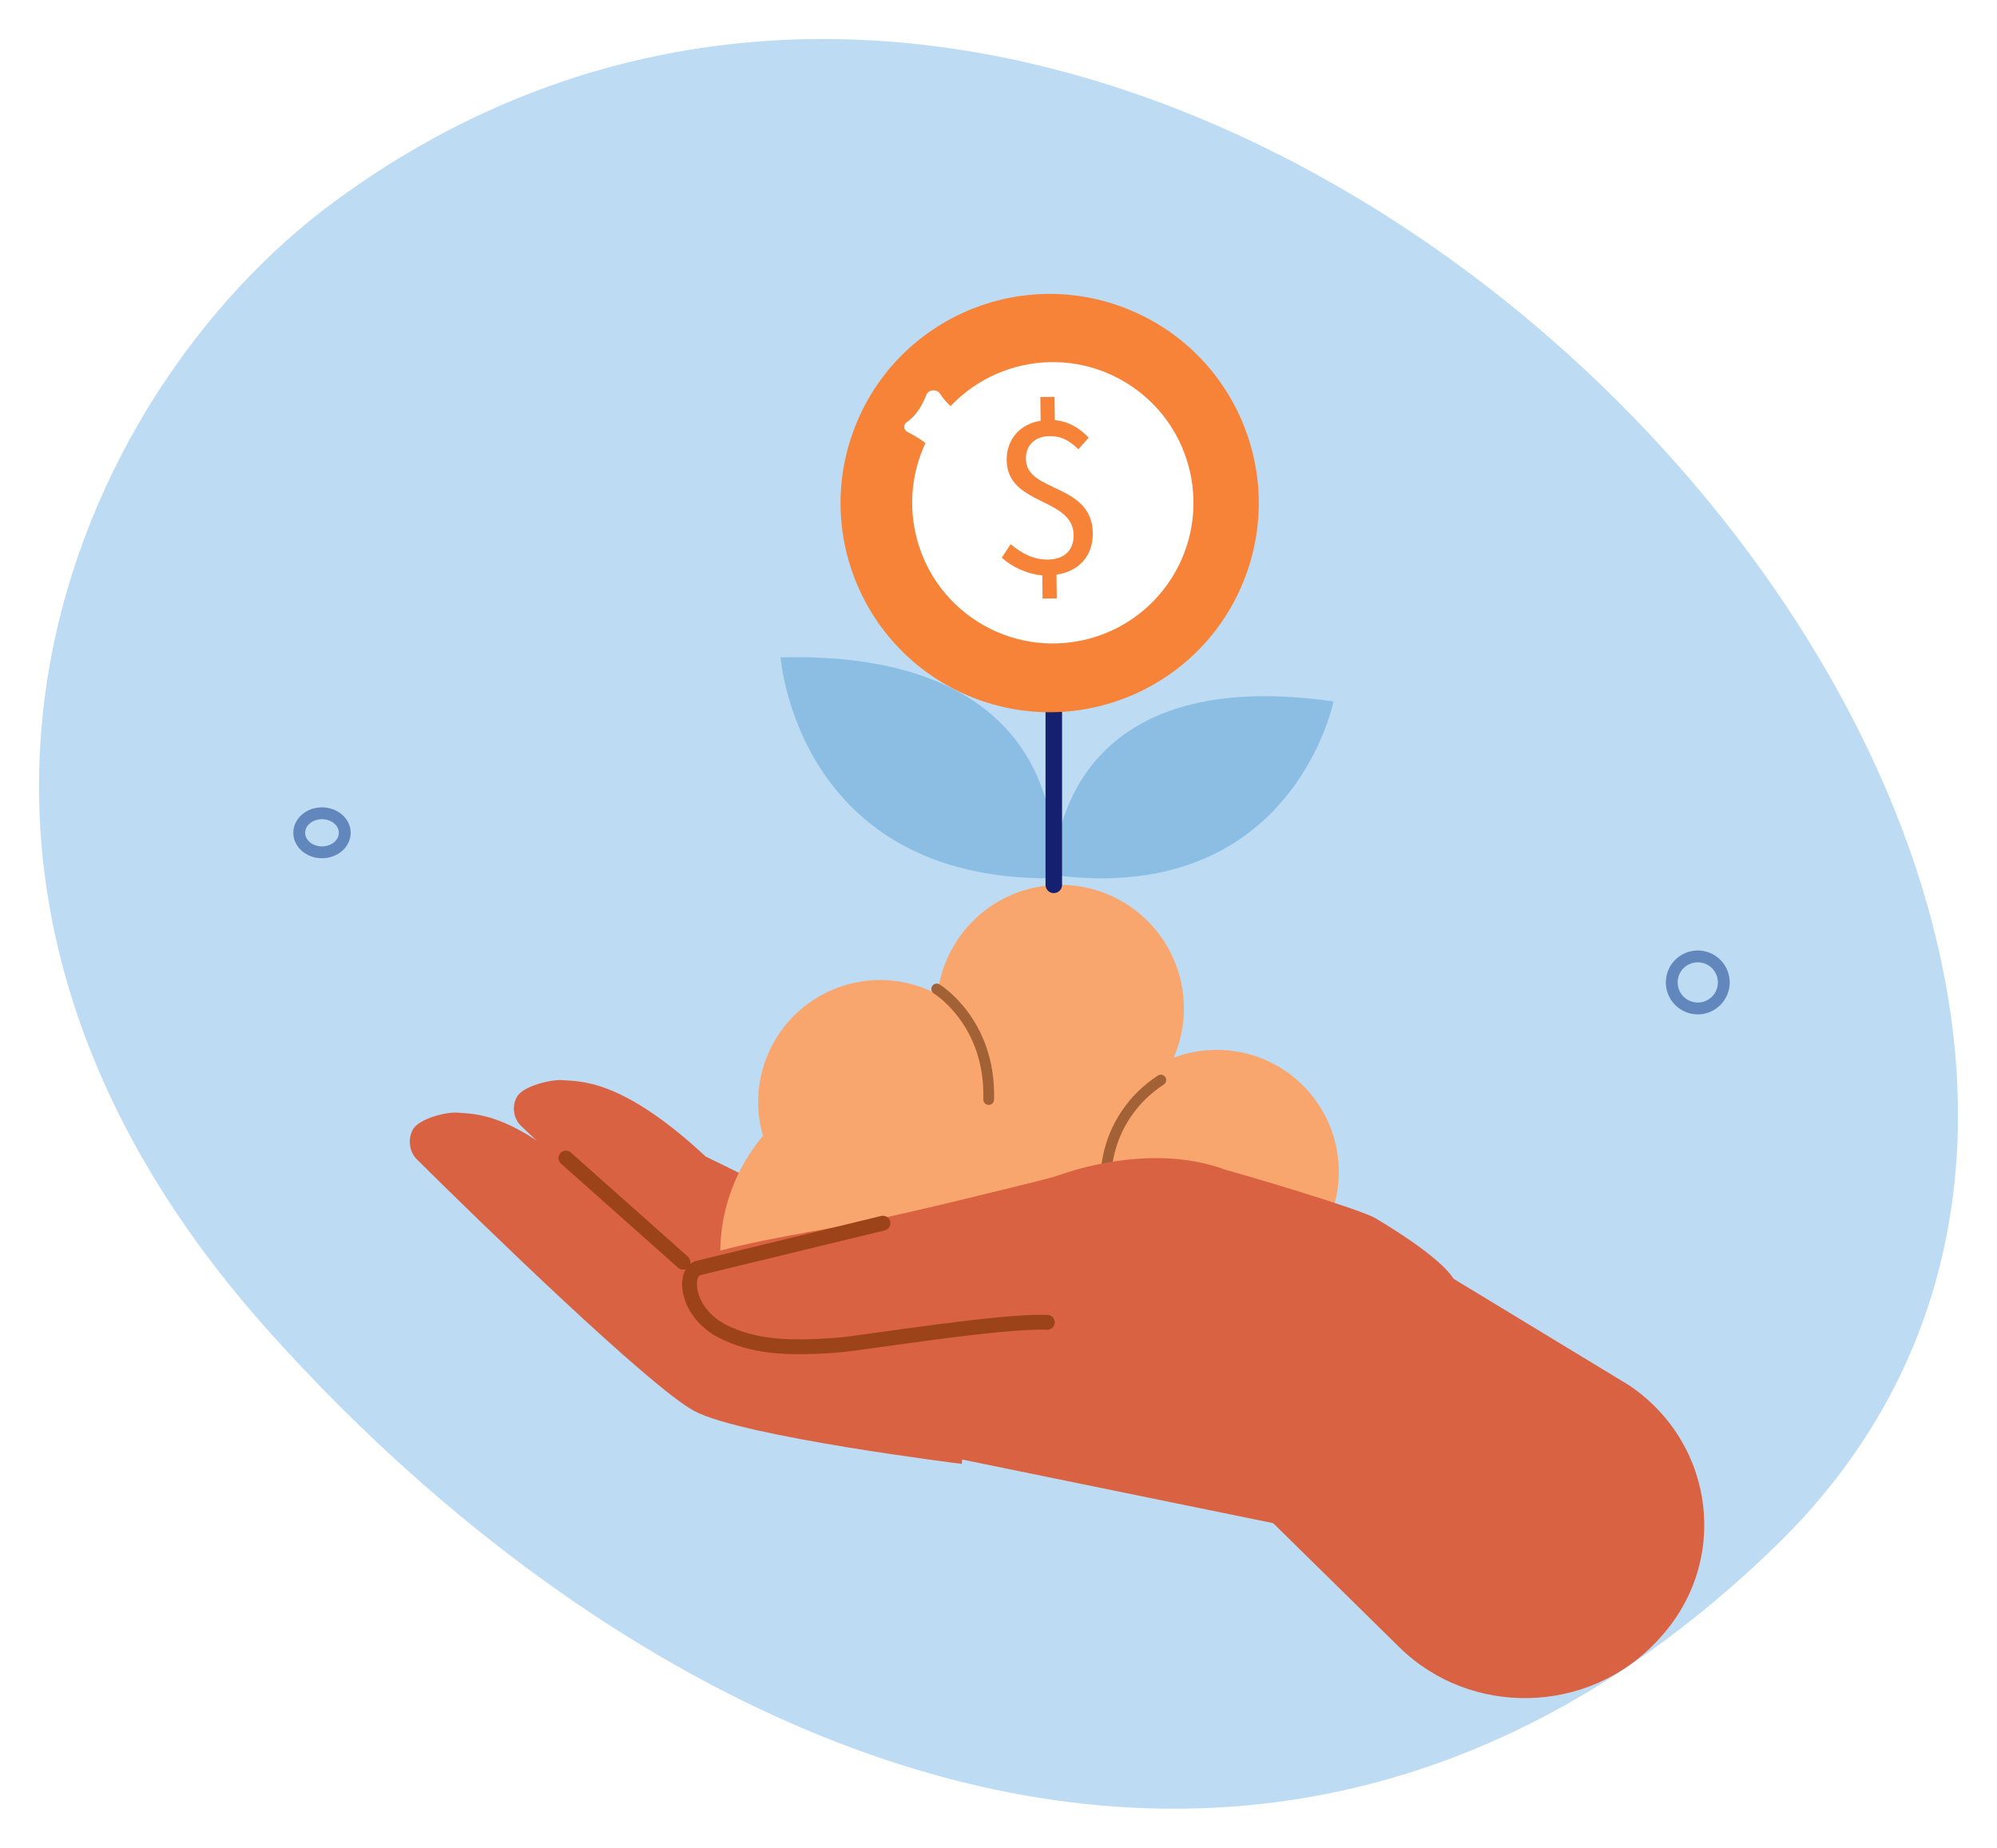 <svg width="307" height="284" viewBox="0 0 307 284" fill="none" xmlns="http://www.w3.org/2000/svg">
<g filter="url(#filter0_d_2487_11645)">
<path d="M51.187 25.151C11.242 54.687 -21.583 127.845 40.794 198.021C99.232 263.763 193.923 308.206 272.893 231.703C373.455 134.279 181.729 -71.38 51.187 25.151Z" fill="#BDDCF3"/>
</g>
<path d="M166.839 186.595C165.685 187.254 146.512 189.527 146.512 189.527C139.265 187.368 128.01 188.069 128.01 188.069C126.217 186.31 108.479 177.758 108.479 177.758C95.431 165.599 88.99 166.259 86.483 166.015C84.956 165.868 80.449 166.837 79.461 168.596C78.647 170.038 78.938 171.952 80.117 173.067C90.21 182.669 116.738 207.411 123.735 211.019C131.239 214.887 165.802 219 165.802 219C165.802 219 169.952 184.811 166.848 186.578L166.839 186.595Z" fill="#D96243"/>
<path d="M142.277 186.776C151.886 182.925 156.554 172.013 152.703 162.404C148.852 152.795 137.94 148.127 128.33 151.978C118.721 155.829 114.053 166.741 117.904 176.35C121.756 185.96 132.668 190.627 142.277 186.776Z" fill="#F9A56E"/>
<path d="M182 154.988C182 165.482 173.507 173.992 163.012 174C152.518 174 144.008 165.507 144 155.012C144 144.518 152.493 136.008 162.988 136C173.482 136 181.992 144.493 182 154.988Z" fill="#F9A56E"/>
<path d="M197.96 195.365C206.386 189.351 208.341 177.644 202.327 169.218C196.312 160.793 184.606 158.838 176.18 164.852C167.754 170.867 165.799 182.573 171.814 190.999C177.828 199.425 189.535 201.38 197.96 195.365Z" fill="#F9A56E"/>
<path d="M161.5 204C171.717 204 180 195.493 180 185C180 174.507 171.717 166 161.5 166C151.283 166 143 174.507 143 185C143 195.493 151.283 204 161.5 204Z" fill="#F9A56E"/>
<path d="M190.888 216.061C201.552 210.147 205.403 196.709 199.489 186.045C193.576 175.381 180.137 171.53 169.473 177.443C158.809 183.357 154.958 196.796 160.871 207.46C166.785 218.124 180.224 221.975 190.888 216.061Z" fill="#F9A56E"/>
<path d="M144.206 219.827C159.28 216.73 168.989 202 165.892 186.927C162.795 171.853 148.065 162.144 132.992 165.241C117.918 168.338 108.209 183.068 111.306 198.141C114.403 213.215 129.133 222.924 144.206 219.827Z" fill="#F9A56E"/>
<path d="M205 191.54C203.636 193.593 201.832 195.41 199.611 196.862C190.871 202.566 179.054 200.278 173.216 191.751C167.37 183.224 169.715 171.695 178.455 166" stroke="#A36136" stroke-width="1.65" stroke-linecap="round" stroke-linejoin="round"/>
<path d="M161.81 134.997C161.81 134.997 167.248 99.905 120 101.026C120 101.026 122.483 135.376 161.81 134.997Z" fill="#8CBEE4"/>
<path d="M162.002 134.507C162.002 134.507 160.933 101.461 205 107.81C205 107.81 198.74 139.281 162.002 134.507Z" fill="#8CBEE4"/>
<path d="M162 108V136" stroke="#162070" stroke-width="2.54" stroke-linecap="round" stroke-linejoin="round"/>
<path d="M148.865 191.983C147.737 192.655 128.994 194.97 128.994 194.97C121.911 192.772 110.909 193.485 110.909 193.485C109.156 191.693 91.817 182.98 91.817 182.98C79.062 170.592 72.765 171.264 70.315 171.015C68.822 170.865 64.416 171.853 63.451 173.645C62.655 175.114 62.939 177.064 64.092 178.201C73.958 187.984 99.89 213.192 106.73 216.868C114.065 220.81 147.851 225 147.851 225C147.851 225 151.908 190.166 148.873 191.967L148.865 191.983Z" fill="#D96243"/>
<path d="M105.06 211.064C105.06 211.064 114.675 203.36 121.8 205.396C121.8 205.396 141.021 204.615 141.603 193.644C141.791 190.12 175.803 199.969 174.992 187.436L185.475 179C189.439 179.989 208.996 185.757 211.535 187.286C228.815 197.7 223.091 199.246 223.091 199.246L200.086 235L139.572 222.625C139.572 222.625 103.332 209.468 105.06 211.064Z" fill="#D96243"/>
<path d="M219.269 194.008L250.473 212.935C263.803 221.983 265.915 240.243 255.009 251.934C254.866 252.089 254.723 252.235 254.58 252.389C244.069 263.527 226.06 263.934 215.12 253.178L193.77 232.186C193.77 232.186 190.614 207.626 189.68 206C182.207 192.919 202.084 213.561 202.084 213.561L219.26 194L219.269 194.008Z" fill="#D96243"/>
<path d="M158.245 214.992C157.458 212.876 151.766 204.578 142.531 204.168C135.543 203.856 133.279 204.291 129.581 204.586C121.01 205.275 116.417 204.644 112.259 202.643C106.518 199.88 105.968 193.721 108.265 192.959C114.793 190.786 126.825 189.007 133.197 187.736C140.095 186.366 155.374 182.57 160.484 181.29C161.468 181.044 162.436 180.749 163.395 180.421C166.98 179.2 177.92 176.1 188 179.651L158.229 215L158.245 214.992Z" fill="#D96243"/>
<path d="M161 203.243C153.902 202.927 132.693 206.427 128.936 206.727C120.23 207.427 115.565 206.785 111.342 204.752C105.51 201.943 104.952 195.684 107.285 194.909L135.734 188" stroke="#9C431A" stroke-width="2.28" stroke-linecap="round" stroke-linejoin="round"/>
<path d="M87 178L105 194" stroke="#9C431A" stroke-width="2.28" stroke-linecap="round" stroke-linejoin="round"/>
<path d="M191.448 88.634C197.696 72.02 189.293 53.487 172.679 47.239C156.064 40.991 137.531 49.394 131.283 66.008C125.035 82.622 133.438 101.155 150.052 107.404C166.666 113.652 185.2 105.248 191.448 88.634Z" fill="#F68338"/>
<path d="M180.13 88.826C186.507 78.731 183.492 65.378 173.397 59.001C163.302 52.624 149.949 55.638 143.572 65.733C137.195 75.828 140.21 89.181 150.305 95.558C160.4 101.935 173.753 98.921 180.13 88.826Z" fill="white"/>
<path d="M160.225 88.434C157.892 88.244 155.542 87.113 154 85.717L155.367 83.645C156.95 84.966 158.817 86.031 161.041 86.006C163.733 85.982 165.066 84.487 165.05 82.242C164.983 76.397 154.833 77.767 154.758 70.725C154.725 67.514 156.808 65.177 159.975 64.674L159.933 61.025L162.116 61L162.158 64.575C164.491 64.806 166.033 65.904 167.366 67.266L165.783 69.049C164.416 67.761 163.283 67.018 161.316 67.035C159.092 67.06 157.683 68.447 157.708 70.535C157.767 75.769 167.916 74.217 168 81.986C168.033 85.412 165.875 87.823 162.416 88.326L162.458 91.975L160.275 92L160.233 88.425L160.225 88.434Z" fill="#F68338"/>
<path fill-rule="evenodd" clip-rule="evenodd" d="M142.422 60.664C141.828 62.178 140.87 63.909 139.415 64.871C138.794 65.281 138.891 66.094 139.566 66.43C140.896 67.087 142.626 68.138 143.93 69.608C144.489 70.234 145.642 70.085 145.926 69.339C146.379 68.153 147.204 66.713 148.694 65.386C149.2 64.938 149.058 64.207 148.419 63.909C147.275 63.379 145.696 62.365 144.507 60.507C144.028 59.761 142.742 59.858 142.422 60.664Z" fill="white"/>
<path d="M144 152C144 152 152.335 157.068 151.99 169" stroke="#A36136" stroke-width="1.65" stroke-linecap="round" stroke-linejoin="round"/>
<path d="M49.5 131C51.433 131 53 129.657 53 128C53 126.343 51.433 125 49.5 125C47.567 125 46 126.343 46 128C46 129.657 47.567 131 49.5 131Z" stroke="#6287BD" stroke-width="1.82" stroke-linecap="round" stroke-linejoin="round"/>
<path d="M265 150.995C265 153.202 263.209 155 261 155C258.791 155 257 153.211 257 150.995C257 148.78 258.791 147 261 147C263.209 147 265 148.789 265 150.995Z" stroke="#6287BD" stroke-width="1.82" stroke-linecap="round" stroke-linejoin="round"/>
<defs>
<filter id="filter0_d_2487_11645" x="0" y="0" width="307" height="284" filterUnits="userSpaceOnUse" color-interpolation-filters="sRGB">
<feFlood flood-opacity="0" result="BackgroundImageFix"/>
<feColorMatrix in="SourceAlpha" type="matrix" values="0 0 0 0 0 0 0 0 0 0 0 0 0 0 0 0 0 0 127 0" result="hardAlpha"/>
<feOffset dy="6"/>
<feGaussianBlur stdDeviation="3"/>
<feComposite in2="hardAlpha" operator="out"/>
<feColorMatrix type="matrix" values="0 0 0 0 0 0 0 0 0 0 0 0 0 0 0 0 0 0 0.25 0"/>
<feBlend mode="normal" in2="BackgroundImageFix" result="effect1_dropShadow_2487_11645"/>
<feBlend mode="normal" in="SourceGraphic" in2="effect1_dropShadow_2487_11645" result="shape"/>
</filter>
</defs>
</svg>
